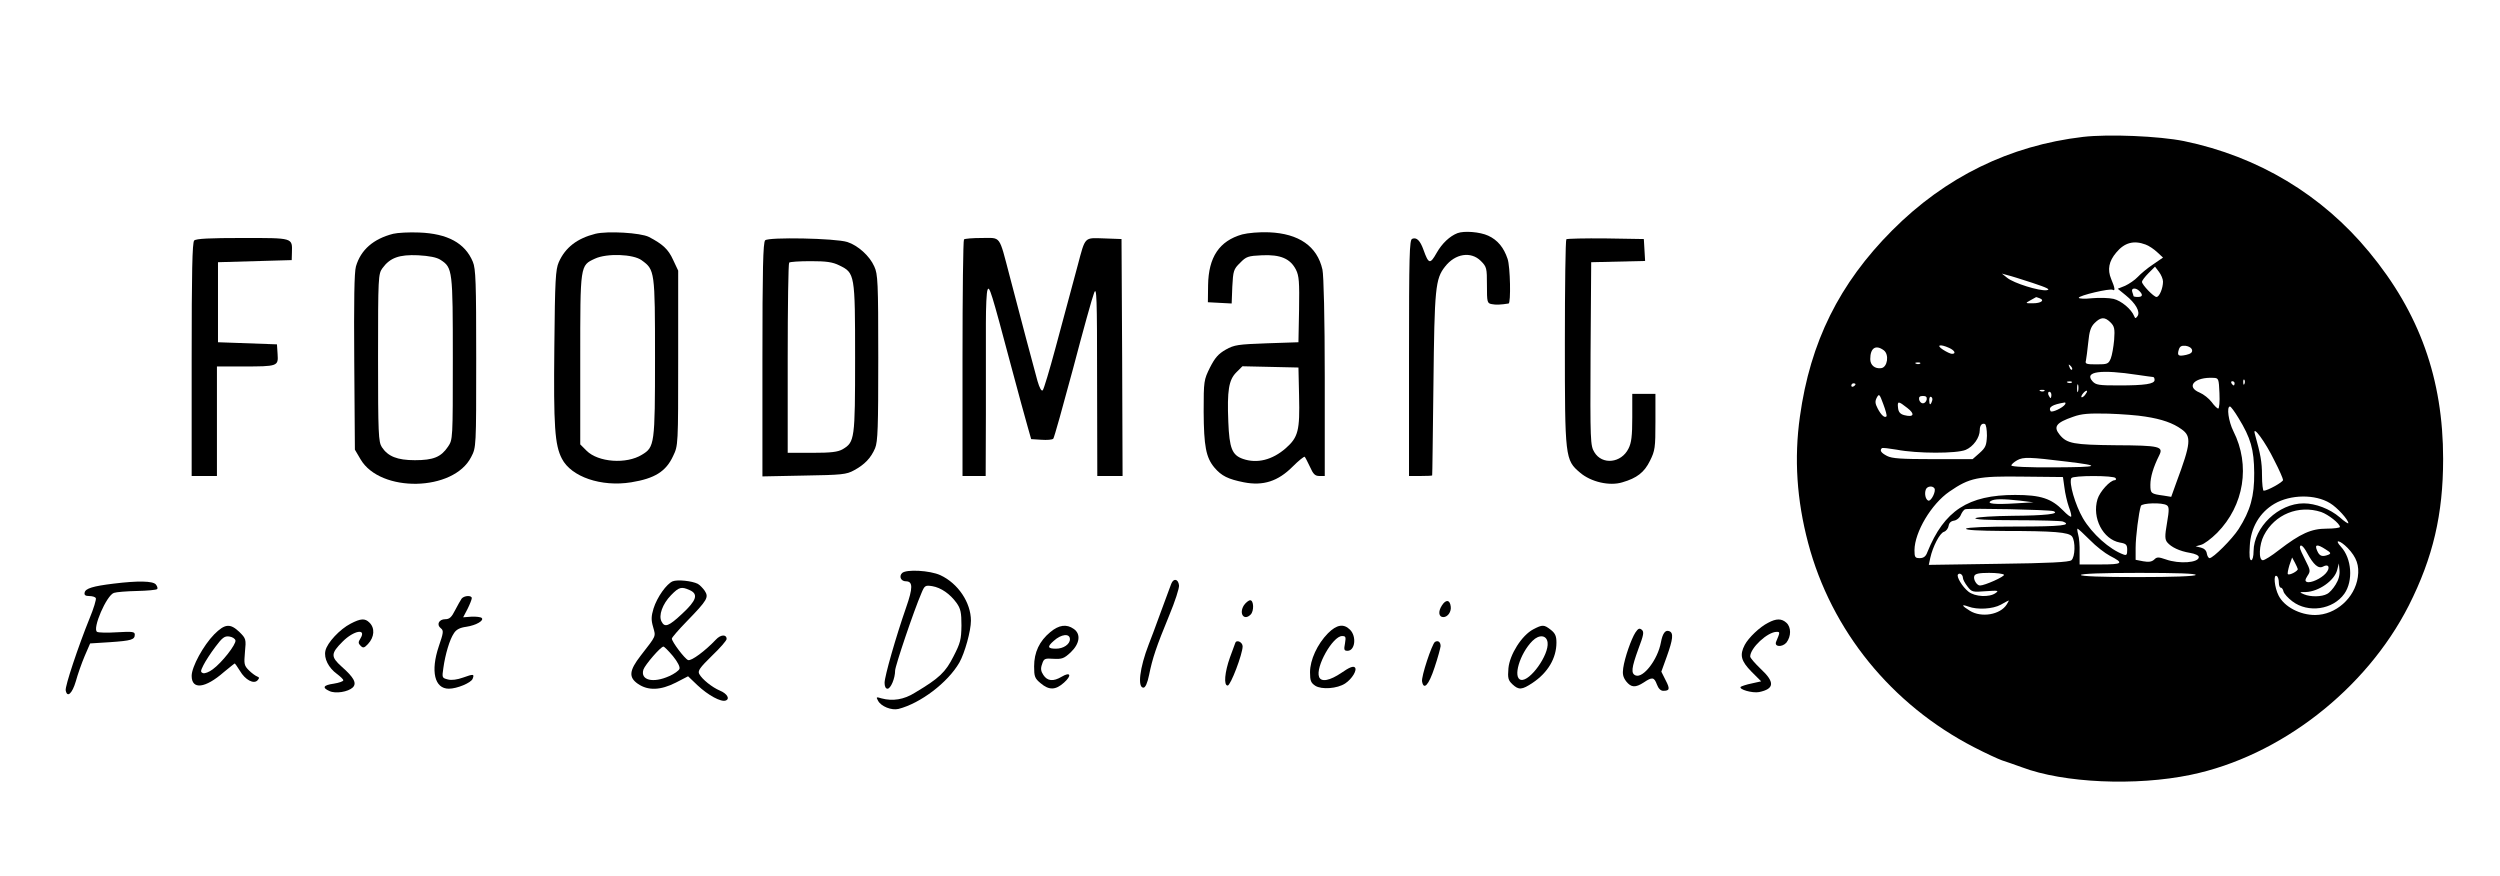 <?xml version="1.0" standalone="no"?>
<!DOCTYPE svg PUBLIC "-//W3C//DTD SVG 20010904//EN"
 "http://www.w3.org/TR/2001/REC-SVG-20010904/DTD/svg10.dtd">
<svg version="1.0" xmlns="http://www.w3.org/2000/svg"
 width="1187pt" height="416pt" viewBox="0 0 1187 416"
 preserveAspectRatio="xMidYMid meet">

<g transform="translate(0,416) scale(0.1,-0.1)"
fill="#000000" stroke="none">
<path d="M9890 3510 c-348 -41 -653 -190 -906 -444 -251 -252 -389 -530 -438
-884 -28 -199 -15 -396 39 -600 110 -416 396 -768 788 -970 56 -29 115 -56
132 -62 16 -5 59 -20 95 -33 198 -75 541 -90 801 -36 425 88 833 405 1036 804
115 228 163 433 163 696 0 380 -112 693 -351 982 -224 272 -527 454 -879 527
-119 24 -358 34 -480 20z m297 -511 c15 -5 40 -22 55 -36 l28 -26 -48 -33
c-26 -17 -58 -44 -72 -59 -14 -15 -41 -33 -60 -42 l-35 -14 38 -31 c47 -38 70
-78 56 -99 -9 -12 -11 -12 -16 0 -13 33 -61 73 -98 82 -22 5 -68 6 -102 3 -35
-4 -63 -2 -63 2 0 11 149 46 161 38 13 -8 11 9 -7 51 -19 45 -11 85 24 126 39
47 83 59 139 38z m83 -176 c0 -31 -17 -73 -31 -73 -13 0 -69 58 -69 72 0 5 14
24 31 41 l31 31 19 -25 c10 -13 19 -34 19 -46z m-620 -6 c72 -24 88 -32 67
-35 -35 -4 -155 33 -187 59 l-25 20 25 -7 c14 -3 68 -20 120 -37z m508 -39
c18 -18 15 -28 -8 -28 -11 0 -20 2 -20 4 0 2 -3 11 -6 20 -7 19 16 22 34 4z
m-474 -34 c26 -10 7 -24 -32 -24 -37 0 -37 0 -12 14 14 8 26 14 27 15 1 1 8
-2 17 -5z m337 -115 c18 -18 21 -30 17 -83 -3 -33 -10 -73 -16 -88 -11 -26
-16 -28 -67 -28 -49 0 -56 2 -51 18 2 9 7 48 11 86 5 53 12 74 30 92 30 30 49
30 76 3z m-766 -121 c26 -12 34 -28 13 -28 -7 0 -26 9 -43 20 -34 22 -14 28
30 8z m1153 -10 c2 -11 -6 -18 -28 -23 -37 -8 -44 -4 -35 25 5 16 13 20 33 18
15 -2 28 -10 30 -20z m-1464 -1 c27 -20 18 -81 -12 -85 -30 -4 -52 14 -52 43
0 53 26 70 64 42z m173 -63 c-3 -3 -12 -4 -19 -1 -8 3 -5 6 6 6 11 1 17 -2 13
-5z m721 -29 c-3 -3 -9 2 -12 12 -6 14 -5 15 5 6 7 -7 10 -15 7 -18z m312 -25
c36 -5 68 -10 73 -10 4 0 7 -6 7 -14 0 -19 -45 -26 -170 -26 -95 0 -109 2
-125 20 -41 46 39 57 215 30z m388 -87 c2 -40 -1 -73 -6 -73 -4 0 -19 14 -31
31 -13 17 -38 37 -57 45 -68 28 -24 75 66 70 24 -1 25 -4 28 -73z m119 45 c-3
-8 -6 -5 -6 6 -1 11 2 17 5 13 3 -3 4 -12 1 -19z m-820 6 c-3 -3 -12 -4 -19
-1 -8 3 -5 6 6 6 11 1 17 -2 13 -5z m773 -4 c0 -5 -2 -10 -4 -10 -3 0 -8 5
-11 10 -3 6 -1 10 4 10 6 0 11 -4 11 -10z m-1800 -4 c0 -3 -4 -8 -10 -11 -5
-3 -10 -1 -10 4 0 6 5 11 10 11 6 0 10 -2 10 -4z m1057 -33 c-3 -10 -5 -4 -5
12 0 17 2 24 5 18 2 -7 2 -21 0 -30z m-160 1 c-3 -3 -12 -4 -19 -1 -8 3 -5 6
6 6 11 1 17 -2 13 -5z m193 -19 c-7 -9 -15 -13 -17 -11 -6 6 20 36 26 30 2 -2
-2 -10 -9 -19z m-160 0 c0 -8 -2 -15 -4 -15 -2 0 -6 7 -10 15 -3 8 -1 15 4 15
6 0 10 -7 10 -15z m-783 -102 c-9 -9 -26 7 -42 38 -12 23 -13 34 -4 51 11 20
13 18 31 -31 11 -29 18 -55 15 -58z m191 80 c-2 -10 -10 -18 -18 -18 -8 0 -16
8 -18 18 -2 12 3 17 18 17 15 0 20 -5 18 -17z m25 -8 c-7 -21 -13 -19 -13 6 0
11 4 18 10 14 5 -3 7 -12 3 -20z m-117 -32 c38 -29 31 -46 -15 -34 -19 5 -27
15 -29 34 -4 34 1 34 44 0z m749 17 c-10 -16 -63 -41 -69 -32 -11 19 8 31 67
41 5 0 5 -4 2 -9z m823 -64 c59 -96 74 -150 75 -261 1 -111 -18 -179 -74 -267
-31 -48 -121 -138 -138 -138 -5 0 -11 10 -13 22 -2 14 -12 24 -28 28 l-25 6
25 7 c14 3 49 29 77 57 128 130 159 321 77 483 -23 46 -33 117 -16 117 4 0 22
-24 40 -54z m-442 6 c79 -12 132 -31 172 -60 48 -34 45 -66 -25 -254 l-24 -67
-37 6 c-59 8 -62 10 -62 51 0 37 14 84 42 140 21 42 3 47 -206 48 -201 2 -232
8 -266 49 -32 39 -18 58 63 86 41 15 75 17 167 15 63 -2 142 -8 176 -14z
m-752 -91 c-2 -46 -6 -56 -35 -82 l-33 -29 -188 0 c-150 0 -195 3 -218 15 -29
15 -36 26 -25 37 3 3 34 -1 70 -7 98 -19 285 -19 328 -1 36 15 67 58 67 94 0
22 10 34 24 29 6 -2 10 -27 10 -56z m1365 -118 c23 -44 41 -86 41 -92 0 -10
-74 -51 -92 -51 -4 0 -8 33 -8 73 0 64 -7 100 -34 197 -13 47 50 -38 93 -127z
m-984 -5 c167 -20 153 -26 -57 -27 -128 -1 -208 3 -208 9 0 5 12 16 28 25 29
16 58 15 237 -7z m-13 -123 c3 -27 13 -69 21 -92 9 -22 13 -43 11 -46 -3 -3
-20 10 -38 29 -56 57 -106 74 -228 74 -223 0 -337 -74 -417 -272 -7 -20 -18
-28 -36 -28 -22 0 -25 4 -25 38 1 86 80 219 166 278 96 66 134 74 349 71 l190
-2 7 -50z m243 45 c3 -5 2 -10 -4 -10 -22 0 -71 -54 -82 -90 -27 -89 26 -191
106 -206 30 -5 35 -10 35 -35 0 -23 -3 -27 -17 -22 -67 24 -150 99 -193 172
-37 64 -68 170 -55 191 8 13 202 13 210 0z m-860 -49 c8 -14 -16 -62 -29 -58
-13 4 -20 33 -12 53 6 16 32 19 41 5z m1878 -70 c35 -21 87 -79 87 -95 0 -4
-19 8 -41 28 -47 40 -115 66 -171 66 -119 0 -237 -113 -238 -227 0 -25 -5 -43
-11 -43 -8 0 -10 22 -7 68 4 86 47 159 117 200 77 45 194 46 264 3z m-1472 12
l64 -8 -85 -5 c-97 -6 -139 -2 -118 11 16 11 57 11 139 2z m697 -22 c11 -7 12
-21 1 -84 -11 -63 -10 -78 1 -92 19 -23 59 -42 108 -50 24 -4 42 -12 42 -20 0
-27 -93 -34 -157 -11 -35 12 -42 12 -55 -1 -11 -10 -25 -13 -52 -8 l-36 7 0
57 c0 52 15 170 25 199 5 14 102 17 123 3z m-538 -28 c33 -13 -40 -21 -195
-22 -88 -1 -167 -6 -175 -11 -10 -6 55 -10 192 -10 113 0 213 -3 222 -6 47
-18 -6 -24 -218 -24 -146 0 -237 -4 -241 -10 -4 -7 58 -10 177 -11 243 0 310
-6 326 -26 17 -23 15 -98 -3 -113 -11 -9 -104 -14 -346 -17 l-331 -5 7 33 c12
54 45 118 65 124 10 3 20 16 22 28 2 14 11 23 26 25 13 2 27 14 32 27 5 12 14
25 21 27 18 6 401 -2 419 -9z m1271 -4 c34 -12 89 -55 89 -71 0 -4 -28 -8 -63
-8 -73 0 -124 -23 -227 -102 -34 -27 -68 -48 -76 -48 -21 0 -18 74 5 118 51
100 165 146 272 111z m-1098 -133 c29 -30 72 -63 95 -75 68 -35 62 -41 -46
-41 l-98 0 0 58 c1 31 -2 69 -7 85 -4 15 -5 27 -3 27 3 0 29 -24 59 -54z
m1224 -38 c42 -44 56 -83 48 -138 -14 -99 -105 -180 -203 -180 -72 0 -146 39
-173 92 -20 39 -26 104 -9 93 6 -3 10 -17 10 -31 0 -13 4 -24 9 -24 5 0 11 -8
13 -18 3 -11 22 -32 42 -47 75 -57 193 -40 247 36 43 61 35 168 -16 223 -35
38 -5 32 32 -6z m-193 -23 c31 -57 54 -77 76 -65 27 15 36 -6 13 -32 -22 -25
-72 -48 -90 -41 -9 4 -9 10 3 29 15 22 14 27 -10 74 -14 27 -26 54 -26 60 0
20 16 9 34 -25z m89 16 c24 -15 26 -19 12 -25 -29 -11 -42 -7 -53 19 -14 31 0
33 41 6z m-133 -93 c0 -10 -40 -31 -47 -24 -3 2 1 21 7 42 l13 37 13 -24 c7
-13 13 -27 14 -31z m180 -73 c-12 -20 -30 -40 -41 -45 -25 -14 -78 -15 -109
-2 -24 10 -24 11 8 11 61 2 136 54 149 105 l8 31 3 -33 c2 -21 -4 -45 -18 -67z
m-1770 31 c0 -7 10 -26 22 -41 20 -26 24 -27 87 -22 58 4 63 3 46 -9 -29 -21
-98 -18 -129 7 -29 23 -59 73 -49 82 8 9 23 -2 23 -17z m195 15 c4 -8 -91 -51
-114 -51 -15 0 -33 29 -27 45 4 11 22 15 70 15 36 0 67 -4 71 -9z m910 -1 c-4
-6 -107 -10 -276 -10 -173 0 -269 4 -269 10 0 6 99 10 276 10 181 0 273 -3
269 -10z m-897 -140 c-31 -49 -120 -64 -175 -30 -39 24 -43 33 -7 20 42 -16
116 -12 154 9 19 11 36 20 38 20 1 1 -3 -8 -10 -19z"/>
<path d="M1867 3050 c-94 -24 -154 -76 -177 -155 -8 -28 -10 -161 -8 -455 l3
-415 27 -46 c94 -160 442 -153 525 11 24 46 24 46 24 467 0 363 -2 427 -16
460 -37 89 -120 134 -255 139 -47 2 -102 -1 -123 -6z m225 -124 c57 -37 58
-49 58 -469 0 -384 0 -384 -23 -418 -33 -49 -69 -64 -157 -64 -84 0 -128 18
-157 62 -16 25 -18 62 -18 424 0 386 1 398 21 426 36 49 79 65 169 61 54 -3
89 -10 107 -22z"/>
<path d="M2827 3050 c-87 -22 -143 -65 -174 -135 -15 -35 -18 -82 -21 -402 -4
-377 2 -466 36 -531 44 -86 187 -135 329 -112 111 18 165 51 199 125 24 50 24
50 24 465 l0 415 -24 51 c-23 51 -50 75 -115 109 -40 20 -196 29 -254 15z
m220 -126 c62 -45 63 -51 63 -462 0 -412 -2 -425 -62 -461 -74 -46 -208 -36
-263 19 l-30 30 0 404 c0 451 -1 445 70 478 56 26 182 22 222 -8z"/>
<path d="M5898 3047 c-109 -31 -160 -108 -162 -241 l-1 -81 56 -3 57 -3 3 80
c4 75 6 83 37 113 29 30 38 33 104 36 88 4 134 -16 161 -68 15 -30 17 -58 15
-190 l-3 -155 -150 -5 c-136 -5 -154 -7 -195 -30 -35 -20 -51 -38 -75 -85 -29
-59 -30 -63 -30 -210 1 -164 11 -217 51 -265 34 -40 65 -55 140 -70 92 -18
162 5 231 74 29 29 55 50 58 47 3 -3 14 -25 25 -48 15 -34 24 -43 44 -43 l26
0 0 468 c0 282 -5 485 -11 512 -25 111 -112 171 -253 177 -46 2 -101 -3 -128
-10z m270 -767 c4 -164 -4 -196 -63 -248 -64 -56 -136 -74 -203 -51 -52 18
-65 50 -70 176 -6 149 2 199 38 235 l29 29 133 -3 133 -3 3 -135z"/>
<path d="M6920 3053 c-36 -14 -73 -48 -99 -94 -31 -55 -38 -53 -62 14 -16 45
-33 62 -54 53 -13 -5 -15 -75 -15 -566 l0 -560 55 0 c30 0 55 1 55 3 1 1 3
196 6 432 5 456 9 501 55 559 48 62 123 74 170 27 28 -28 29 -34 29 -115 0
-81 1 -86 23 -90 19 -4 43 -3 80 3 11 2 8 175 -5 212 -18 54 -48 90 -92 110
-39 18 -114 24 -146 12z"/>
<path d="M922 3018 c-9 -9 -12 -148 -12 -565 l0 -553 60 0 60 0 0 260 0 260
123 0 c166 0 169 1 165 59 l-3 46 -140 5 -140 5 0 190 0 190 175 5 175 5 1 35
c2 72 8 70 -234 70 -156 0 -221 -3 -230 -12z"/>
<path d="M3633 3019 c-10 -10 -13 -137 -13 -567 l0 -554 198 4 c179 3 201 5
237 25 50 27 80 58 100 105 13 32 15 98 15 430 0 359 -2 397 -19 433 -22 50
-78 100 -128 116 -57 18 -375 24 -390 8z m352 -119 c74 -36 75 -41 75 -441 0
-385 -2 -398 -59 -432 -23 -13 -54 -17 -145 -17 l-116 0 0 448 c0 247 3 452 7
455 3 4 49 7 102 7 74 0 104 -4 136 -20z"/>
<path d="M4577 3023 c-4 -3 -7 -258 -7 -565 l0 -558 55 0 55 0 1 293 c0 160 0
355 0 432 0 77 3 149 8 159 8 22 18 -9 111 -359 34 -126 69 -257 79 -290 l17
-60 48 -3 c27 -2 52 0 57 5 4 4 46 154 94 333 47 179 92 341 100 360 12 31 14
-18 14 -417 l1 -453 60 0 60 0 -2 563 -3 562 -82 3 c-96 3 -89 11 -126 -128
-28 -103 -30 -111 -106 -394 -28 -104 -55 -194 -60 -199 -6 -6 -15 10 -25 44
-17 63 -83 308 -132 498 -52 198 -40 181 -132 181 -43 0 -82 -3 -85 -7z"/>
<path d="M7437 3024 c-4 -4 -7 -224 -7 -490 0 -548 1 -558 72 -618 51 -44 140
-65 201 -46 69 20 104 47 131 102 24 48 26 62 26 185 l0 133 -55 0 -55 0 0
-112 c0 -88 -4 -121 -18 -148 -34 -69 -125 -79 -162 -17 -19 31 -20 51 -18
467 l3 435 128 3 128 3 -3 52 -3 52 -181 3 c-99 1 -183 -1 -187 -4z"/>
<path d="M4283 1439 c-16 -16 -5 -39 18 -39 34 0 34 -31 1 -125 -48 -138 -102
-326 -102 -357 0 -17 5 -28 14 -28 15 0 36 49 36 86 0 21 89 285 125 368 15
36 18 38 51 33 42 -7 85 -37 116 -80 19 -27 23 -45 23 -107 -1 -67 -5 -83 -38
-147 -38 -75 -67 -103 -183 -172 -52 -33 -106 -41 -158 -27 -26 8 -27 7 -17
-11 14 -27 64 -47 97 -39 105 27 234 125 289 220 26 46 55 151 55 199 0 86
-61 177 -145 216 -50 23 -163 29 -182 10z"/>
<path d="M3194 1400 c-29 -12 -74 -75 -91 -129 -11 -37 -12 -54 -2 -88 13 -47
17 -38 -59 -136 -55 -71 -58 -103 -13 -134 48 -33 107 -31 180 6 l58 30 45
-43 c50 -47 112 -81 134 -72 21 8 6 33 -28 47 -36 15 -85 54 -98 79 -8 15 3
30 60 86 39 37 70 73 70 80 0 23 -28 22 -51 -3 -50 -53 -117 -103 -132 -97
-16 6 -77 87 -77 102 0 5 32 42 71 82 99 102 105 114 85 145 -9 13 -24 28 -33
33 -28 14 -96 21 -119 12z m81 -42 c42 -19 32 -49 -36 -112 -64 -60 -83 -67
-98 -37 -15 28 4 83 45 125 38 39 49 42 89 24z m-80 -313 c22 -27 35 -52 31
-61 -3 -8 -25 -24 -48 -34 -77 -35 -139 -20 -123 31 8 23 82 109 95 109 4 0
24 -20 45 -45z"/>
<path d="M5561 1388 c-5 -13 -28 -75 -51 -138 -23 -63 -48 -131 -56 -150 -43
-111 -54 -205 -25 -205 9 0 19 21 27 61 16 79 34 133 95 281 28 67 49 132 47
144 -4 31 -26 35 -37 7z"/>
<path d="M540 1389 c-99 -12 -134 -23 -138 -42 -3 -12 3 -17 22 -17 14 0 28
-4 31 -10 3 -5 -10 -49 -30 -97 -53 -131 -117 -322 -113 -341 7 -37 31 -15 48
43 9 33 28 87 42 120 l26 60 95 6 c102 7 117 12 117 36 0 14 -12 15 -84 11
-46 -3 -89 -2 -95 2 -24 14 45 174 80 185 11 4 61 8 109 9 49 1 92 5 96 9 4 4
1 13 -6 22 -14 17 -86 18 -200 4z"/>
<path d="M2192 1318 c-5 -7 -19 -32 -31 -55 -17 -34 -27 -43 -47 -43 -30 0
-43 -26 -21 -43 14 -11 13 -20 -10 -87 -39 -117 -20 -200 48 -200 39 0 106 28
113 47 9 23 5 24 -45 6 -28 -10 -55 -14 -73 -9 -27 7 -28 8 -21 54 9 65 30
136 50 165 11 18 29 27 59 31 47 7 86 30 73 42 -4 4 -26 7 -48 6 l-40 -3 21
40 c11 22 20 45 20 51 0 14 -35 13 -48 -2z"/>
<path d="M5906 1286 c-25 -40 1 -75 32 -44 17 17 15 68 -2 68 -7 0 -21 -11
-30 -24z"/>
<path d="M6846 1285 c-19 -29 -15 -55 7 -55 21 0 39 26 35 51 -4 32 -23 34
-42 4z"/>
<path d="M1665 1199 c-51 -26 -112 -91 -120 -129 -8 -36 15 -81 55 -110 16
-12 30 -25 30 -30 0 -5 -20 -12 -45 -16 -50 -7 -57 -19 -21 -35 29 -14 89 -4
111 17 20 20 6 47 -53 99 -52 47 -52 62 5 119 53 53 115 64 84 14 -11 -17 -10
-23 1 -34 12 -12 17 -11 35 8 31 33 34 76 7 102 -21 21 -41 20 -89 -5z"/>
<path d="M8395 1203 c-40 -20 -93 -71 -111 -105 -25 -48 -18 -76 32 -127 l46
-46 -45 -10 c-25 -5 -48 -13 -52 -16 -11 -12 55 -31 87 -25 73 15 76 47 8 110
-27 26 -50 52 -50 59 0 40 82 117 126 117 16 0 16 -2 -3 -47 -10 -25 29 -27
49 -4 23 30 23 73 0 94 -23 21 -48 21 -87 0z"/>
<path d="M1017 1148 c-51 -52 -107 -154 -107 -197 0 -67 64 -60 153 18 27 22
50 41 52 41 1 0 12 -16 24 -35 25 -43 66 -65 84 -45 9 10 9 14 -2 18 -8 3 -26
16 -39 29 -23 23 -24 30 -19 87 6 61 5 64 -26 95 -44 42 -69 40 -120 -11z
m101 -29 c3 -19 -64 -105 -108 -137 -17 -13 -38 -21 -46 -18 -13 5 -12 10 2
38 9 18 34 57 56 86 33 44 44 53 66 50 15 -2 28 -10 30 -19z"/>
<path d="M4987 1159 c-52 -43 -77 -96 -77 -163 0 -48 3 -57 31 -80 40 -34 71
-33 111 3 38 34 31 53 -11 28 -40 -24 -68 -21 -87 8 -12 18 -14 31 -6 52 8 26
13 28 54 25 40 -2 50 1 82 31 43 41 49 87 14 111 -34 24 -70 19 -111 -15z m93
-34 c0 -24 -31 -45 -66 -45 -40 0 -43 9 -11 37 36 33 77 37 77 8z"/>
<path d="M6305 1153 c-50 -51 -85 -126 -85 -185 0 -40 4 -50 25 -64 30 -19
104 -14 142 11 33 22 58 64 46 76 -8 8 -27 0 -63 -25 -56 -38 -97 -46 -107
-20 -18 47 65 194 109 194 18 0 19 -4 14 -35 -6 -30 -4 -35 12 -35 36 0 44 68
12 100 -30 30 -63 25 -105 -17z"/>
<path d="M7280 1172 c-55 -29 -112 -120 -118 -185 -4 -47 -1 -57 19 -76 30
-28 45 -27 96 7 72 48 113 117 113 191 0 31 -6 44 -26 60 -33 26 -40 26 -84 3z
m68 -63 c7 -59 -84 -185 -126 -177 -41 8 -6 125 54 185 32 32 68 28 72 -8z"/>
<path d="M7765 1157 c-20 -31 -51 -120 -58 -169 -4 -28 -1 -43 14 -63 24 -30
44 -31 84 -5 40 27 49 25 62 -10 7 -19 18 -30 30 -30 31 0 33 9 11 51 l-20 40
26 72 c29 81 33 112 12 120 -19 8 -32 -10 -40 -53 -15 -82 -84 -171 -120 -157
-23 9 -20 35 13 126 25 66 28 81 16 91 -11 9 -17 6 -30 -13z"/>
<path d="M5865 1107 c-2 -6 -14 -37 -25 -68 -25 -70 -31 -134 -11 -134 14 0
71 150 71 186 0 20 -29 34 -35 16z"/>
<path d="M6813 1112 c-14 -10 -66 -166 -61 -188 8 -43 32 -16 59 66 16 47 28
93 29 102 0 20 -12 29 -27 20z"/>
</g>
</svg>
